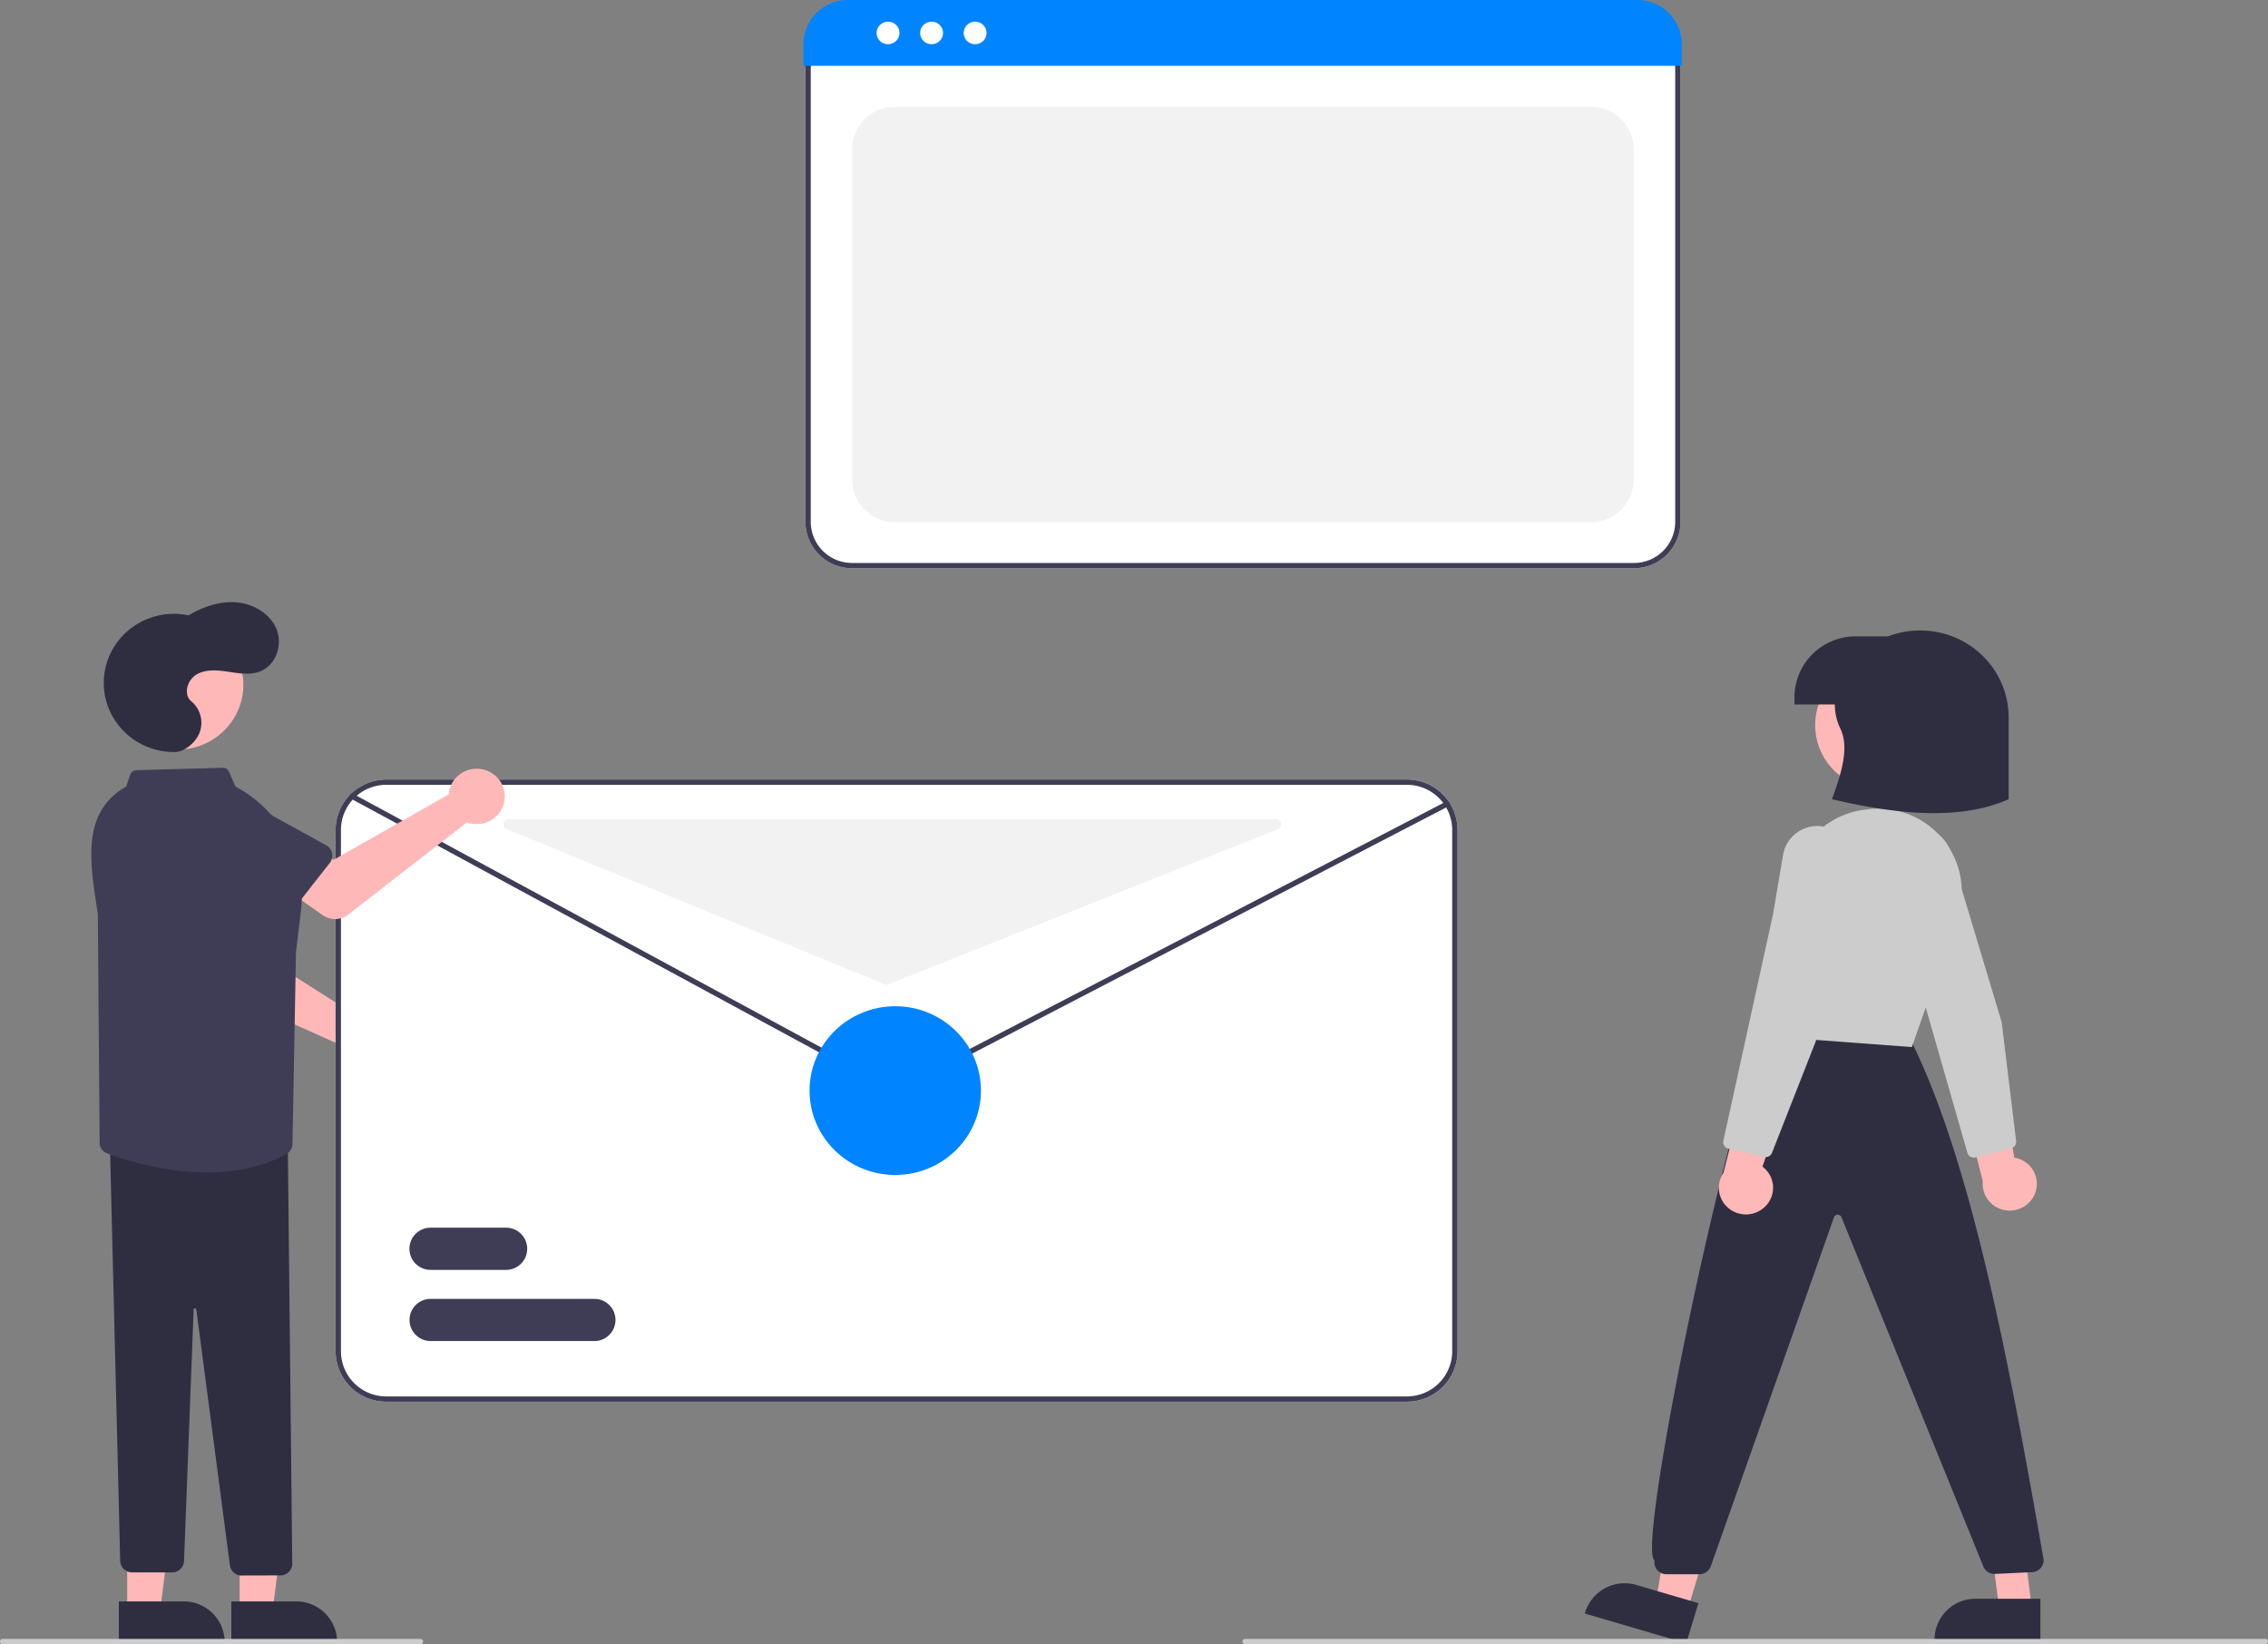 <svg xmlns="http://www.w3.org/2000/svg" width="997.753" height="723.247" viewBox="0 0 997.753 723.247">
  <rect x="0" y="0" width="997.753" height="723.247" fill="#808080" stroke="none"/>
  <g id="undraw_Team_chat_re_vbq1" transform="translate(0 0)">
    <path id="Path_122" data-name="Path 122" d="M841.68,386.08H497.9a20.48,20.48,0,0,1-20.615-20.294V166.147A15.316,15.316,0,0,1,492.7,150.969H846.63a15.561,15.561,0,0,1,15.664,15.42v199.4A20.479,20.479,0,0,1,841.68,386.08Z" transform="translate(-122.965 -136.119)" fill="#fff"/>
    <path id="Path_123" data-name="Path 123" d="M841.68,386.08H497.9a20.48,20.48,0,0,1-20.615-20.294V166.147A15.316,15.316,0,0,1,492.7,150.969H846.63a15.561,15.561,0,0,1,15.664,15.42v199.4A20.479,20.479,0,0,1,841.68,386.08ZM492.7,153.288a12.976,12.976,0,0,0-13.061,12.859v199.64A18.139,18.139,0,0,0,497.9,383.761H841.68a18.139,18.139,0,0,0,18.259-17.975v-199.4a13.22,13.22,0,0,0-13.308-13.1Z" transform="translate(-122.965 -136.119)" fill="#3f3d56"/>
    <path id="Path_124" data-name="Path 124" d="M513.631,361.365H819.717a18.7,18.7,0,0,0,18.848-18.555V197.218a18.7,18.7,0,0,0-18.848-18.555H513.631a18.7,18.7,0,0,0-18.848,18.555V342.81A18.7,18.7,0,0,0,513.631,361.365Z" transform="translate(-119.886 -131.663)" fill="#f2f2f2"/>
    <path id="Path_125" data-name="Path 125" d="M862.938,167.1H476.559v-9.742a19.485,19.485,0,0,1,19.722-19.192H843.216a19.485,19.485,0,0,1,19.722,19.192Z" transform="translate(-123.094 -138.163)" fill="#0084ff"/>
    <ellipse id="Ellipse_26" data-name="Ellipse 26" cx="5.046" cy="4.967" rx="5.046" ry="4.967" transform="translate(385.629 9.528)" fill="#fff"/>
    <ellipse id="Ellipse_27" data-name="Ellipse 27" cx="5.046" cy="4.967" rx="5.046" ry="4.967" transform="translate(404.782 9.528)" fill="#fff"/>
    <ellipse id="Ellipse_28" data-name="Ellipse 28" cx="5.046" cy="4.967" rx="5.046" ry="4.967" transform="translate(423.935 9.528)" fill="#fff"/>
    <path id="Path_129" data-name="Path 129" d="M941.476,598.309a11.5,11.5,0,0,0-.959-9.822,11.848,11.848,0,0,0-8.265-5.582l-7.1-40.847-15.968,14.719,9.193,36.532a11.747,11.747,0,0,0,9.3,12.6,11.94,11.94,0,0,0,13.807-7.6Z" transform="translate(-46.094 -73.679)" fill="#ffb8b8"/>
    <path id="Path_130" data-name="Path 130" d="M936.161,593.149l-15.677,4.05a2.963,2.963,0,0,1-3.581-2.015l-28.171-98.258-8.511-25.066a14.913,14.913,0,0,1,2.66-14.328,15.457,15.457,0,0,1,13.723-5.447h0a15.261,15.261,0,0,1,12.868,10.7l22.511,74.906L938.337,590a2.918,2.918,0,0,1-2.177,3.148Z" transform="translate(-51.389 -88.061)" fill="#ccc"/>
    <ellipse id="Ellipse_29" data-name="Ellipse 29" cx="28.932" cy="28.482" rx="28.932" ry="28.482" transform="translate(798.547 290.484)" fill="#ffb8b8"/>
    <path id="Path_131" data-name="Path 131" d="M632.229,619.109l-13.843-4.054,9.3-54.49,20.43,5.984Z" transform="translate(110.063 89.498)" fill="#ffb8b8"/>
    <path id="Path_132" data-name="Path 132" d="M812.989,765.128l-44.633-13.073.168-.556a18.172,18.172,0,0,1,22.541-12.014h0l27.26,7.985Z" transform="translate(-71.158 -42.277)" fill="#2f2e41"/>
    <path id="Path_133" data-name="Path 133" d="M762.1,618H747.653l-6.87-54.838h14.246Z" transform="translate(131.848 89.912)" fill="#ffb8b8"/>
    <path id="Path_134" data-name="Path 134" d="M945.538,763.032l-46.566,0v-.58A17.985,17.985,0,0,1,917.1,744.607h28.442Z" transform="translate(-47.911 -41.34)" fill="#2f2e41"/>
    <path id="Path_135" data-name="Path 135" d="M814.307,768.526h-14.5a5.336,5.336,0,0,1-4.072-1.878,5.161,5.161,0,0,1-1.142-4.284c-9.247-4.049,40.541-239.1,52.305-234.547l.387-.549,59.237,4.759c26.533,52.276,43.329,138.78,59.044,229.083a5.154,5.154,0,0,1-.876,4.387,5.324,5.324,0,0,1-4,2.109l-16.292.778a5.28,5.28,0,0,1-5.179-3.274L876.8,611.491a1.689,1.689,0,0,0-1.681-1.093,1.731,1.731,0,0,0-1.629,1.168L819.315,765.021a5.3,5.3,0,0,1-5.008,3.5Z" transform="translate(-66.691 -76.04)" fill="#2f2e41"/>
    <path id="Path_136" data-name="Path 136" d="M900.091,549.779l-.453-.033-63.07-4.686,11.063-69.266a36.57,36.57,0,0,1,31.478-30.4h0q.727-.1,1.464-.2a36.687,36.687,0,0,1,33.085,13.035,35.841,35.841,0,0,1,6.308,34.986Z" transform="translate(-59.018 -89.192)" fill="#ccc"/>
    <path id="Path_137" data-name="Path 137" d="M938.393,451.528c-19.895,8.959-46.887,7.356-77.747,0,4.27-11.515,7.6-22.637,3.823-30.8a24.515,24.515,0,0,1-.829-19.9,38.9,38.9,0,0,1,35.879-23.513h0c21.469,0,38.873,17.133,38.873,38.269Z" transform="translate(-54.732 -99.982)" fill="#2f2e41"/>
    <path id="Path_138" data-name="Path 138" d="M697.24,241.392h24.738V271.34H670.146v-3.276A26.885,26.885,0,0,1,697.24,241.392Z" transform="translate(119.276 38.54)" fill="#2f2e41"/>
    <path id="Path_139" data-name="Path 139" d="M838.435,604a11.546,11.546,0,0,0-.816-17.863l13.17-39.36-21.112,5.636-9.271,36.513a11.6,11.6,0,0,0,2.213,15.42A12.051,12.051,0,0,0,838.434,604Z" transform="translate(-62.248 -72.926)" fill="#ffb8b8"/>
    <path id="Path_140" data-name="Path 140" d="M838.078,597.053,822.3,593.4a2.911,2.911,0,0,1-2.2-3.433l21.889-99.8L846.4,464.1a15.143,15.143,0,0,1,9.171-11.43,15.541,15.541,0,0,1,14.715,1.519h0a14.979,14.979,0,0,1,6.272,15.392l-15.771,76.557L841.5,595.277a2.964,2.964,0,0,1-3.422,1.776Z" transform="translate(-61.961 -88.14)" fill="#ccc"/>
    <path id="Path_141" data-name="Path 141" d="M1090.49,762.156H641.678a1.16,1.16,0,1,1,0-2.319H1090.49a1.16,1.16,0,1,1,0,2.319Z" transform="translate(-93.915 -38.909)" fill="#ccc"/>
    <path id="Path_142" data-name="Path 142" d="M322.905,529.753a12.537,12.537,0,0,0-1.847.622L271.966,499.2l.677-13.956-21.261-3.759-3.638,24.592a9.249,9.249,0,0,0,5.412,9.776l60.462,27.171a12.239,12.239,0,0,0,9.318,10.361,12.461,12.461,0,0,0,13.141-4.914,12.017,12.017,0,0,0-.019-13.838,12.463,12.463,0,0,0-13.154-4.879Z" transform="translate(-163.837 -83.35)" fill="#ffb8b8"/>
    <path id="Path_143" data-name="Path 143" d="M271.224,502.667,244.9,497.882a5.3,5.3,0,0,1-3.613-2.5,5.147,5.147,0,0,1-.44-4.324l8.64-24.862a14.709,14.709,0,0,1,17.184-11.571,14.508,14.508,0,0,1,11.754,16.917l-.937,26.175a5.191,5.191,0,0,1-1.979,3.884,5.363,5.363,0,0,1-4.28,1.062Z" transform="translate(-165.099 -87.678)" fill="#3f3d56"/>
    <path id="Path_144" data-name="Path 144" d="M773.025,433.857H324.213a22.525,22.525,0,0,0-11.026,2.864,22.2,22.2,0,0,0-11.355,19.169V685.5a22.229,22.229,0,0,0,22.382,22.033H773.025A22.229,22.229,0,0,0,795.407,685.5V455.89A22.23,22.23,0,0,0,773.025,433.857Z" transform="translate(-154.193 -90.954)" fill="#fff"/>
    <path id="Path_145" data-name="Path 145" d="M773.025,433.857H324.213a22.525,22.525,0,0,0-11.026,2.864,22.2,22.2,0,0,0-11.355,19.169V685.5a22.229,22.229,0,0,0,22.382,22.033H773.025A22.229,22.229,0,0,0,795.407,685.5V455.89A22.23,22.23,0,0,0,773.025,433.857ZM793.051,685.5a19.9,19.9,0,0,1-20.026,19.714H324.213A19.9,19.9,0,0,1,304.187,685.5V455.89a19.857,19.857,0,0,1,13.876-18.763c.165-.047.318-.1.483-.151a20.316,20.316,0,0,1,5.666-.8H773.025a19.9,19.9,0,0,1,20.026,19.714Z" transform="translate(-154.193 -90.954)" fill="#3f3d56"/>
    <path id="Path_146" data-name="Path 146" d="M547.205,569.741a10.718,10.718,0,0,1-5.111-1.3L307.624,441.4a1.15,1.15,0,0,1-.464-1.575,1.188,1.188,0,0,1,1.6-.457l234.47,127.044a8.339,8.339,0,0,0,7.823.068l238.329-123.77a1.187,1.187,0,0,1,1.591.484,1.151,1.151,0,0,1-.492,1.567l-238.33,123.77A10.727,10.727,0,0,1,547.205,569.741Z" transform="translate(-153.27 -90.097)" fill="#3f3d56"/>
    <path id="Path_147" data-name="Path 147" d="M371.8,622.41H338.821a9.278,9.278,0,1,1,0-18.554H371.8a9.278,9.278,0,1,1,0,18.554Z" transform="translate(-149.287 -63.812)" fill="#3f3d56"/>
    <path id="Path_148" data-name="Path 148" d="M410.678,649.411H338.821a9.278,9.278,0,1,1,0-18.555h71.857a9.278,9.278,0,1,1,0,18.555Z" transform="translate(-149.287 -59.502)" fill="#3f3d56"/>
    <ellipse id="Ellipse_30" data-name="Ellipse 30" cx="37.696" cy="37.109" rx="37.696" ry="37.109" transform="translate(356.145 442.633)" fill="#0084ff"/>
    <path id="Path_149" data-name="Path 149" d="M366,453.3,532.12,521.528a2.39,2.39,0,0,0,1.791.009l171.27-68.232a2.313,2.313,0,0,0,1.429-2.593,2.347,2.347,0,0,0-2.312-1.876H366.9a2.347,2.347,0,0,0-2.31,1.864A2.312,2.312,0,0,0,366,453.3Z" transform="translate(-143.03 -88.562)" fill="#f2f2f2"/>
    <path id="Path_150" data-name="Path 150" d="M355.837,439.162a12.044,12.044,0,0,0-.282,1.9l-50.6,28.739-12.3-6.971-13.112,16.9L300.1,494.154a9.543,9.543,0,0,0,11.307-.271l52.181-40.525a12.5,12.5,0,0,0,13.62-3.424,12.024,12.024,0,0,0,1.566-13.752,12.42,12.42,0,0,0-12.512-6.308,12.3,12.3,0,0,0-10.42,9.289Z" transform="translate(-158.16 -91.607)" fill="#ffb8b8"/>
    <path id="Path_151" data-name="Path 151" d="M307.016,468.71l-16.355,20.867a5.355,5.355,0,0,1-8.015.432l-18.515-18.928a14.342,14.342,0,0,1-2.6-20.335,14.878,14.878,0,0,1,20.656-2.561l23.222,12.783a5.225,5.225,0,0,1,2.6,3.508,5.157,5.157,0,0,1-1,4.234Z" transform="translate(-161.917 -89.152)" fill="#3f3d56"/>
    <ellipse id="Ellipse_31" data-name="Ellipse 31" cx="28.932" cy="28.482" rx="28.932" ry="28.482" transform="translate(49.192 272.77)" fill="#ffb8b8"/>
    <path id="Path_152" data-name="Path 152" d="M89.505,619h14.442l6.87-54.838H89.5Z" transform="translate(15.93 90.072)" fill="#ffb8b8"/>
    <path id="Path_153" data-name="Path 153" d="M262.878,745.608H291.32a17.986,17.986,0,0,1,18.125,17.843v.579l-46.566,0Z" transform="translate(-161.126 -41.181)" fill="#2f2e41"/>
    <path id="Path_154" data-name="Path 154" d="M47.505,619H61.947l6.87-54.838H47.5Z" transform="translate(8.455 90.072)" fill="#ffb8b8"/>
    <path id="Path_155" data-name="Path 155" d="M220.878,745.608H249.32a17.986,17.986,0,0,1,18.125,17.843v.579l-46.566,0Z" transform="translate(-168.601 -41.181)" fill="#2f2e41"/>
    <path id="Path_156" data-name="Path 156" d="M270.3,757.259l-14.731-112.2a.576.576,0,0,0-.6-.541.565.565,0,0,0-.412.157.547.547,0,0,0-.168.4L250.16,755.648a5.248,5.248,0,0,1-5.3,5.022H227.369a5.232,5.232,0,0,1-5.3-5.093l-4.541-184.229,78.284.77,1.954,184.821a5.191,5.191,0,0,1-1.859,3.85A5.285,5.285,0,0,1,291.833,762l-16.964.046a5.258,5.258,0,0,1-4.568-4.784Z" transform="translate(-169.198 -69.002)" fill="#2f2e41"/>
    <path id="Path_157" data-name="Path 157" d="M217.6,599.051a5.233,5.233,0,0,1-3.345-4.094l-.781-101.249c-3.46-22.543-7.552-44.633,12.47-56.055l1.764-5.211a2.952,2.952,0,0,1,2.71-1.982l37.981-1.068a2.923,2.923,0,0,1,2.791,1.755l2.825,6.49,1,.563a54.736,54.736,0,0,1,27.8,54.283l-2.172,18.05L299.1,594.885a5.253,5.253,0,0,1-2.782,4.507c-11.034,5.948-23.258,7.982-34.824,7.982C242.062,607.374,224.491,601.628,217.6,599.051Z" transform="translate(-170.43 -91.667)" fill="#3f3d56"/>
    <path id="Path_158" data-name="Path 158" d="M246.786,432.485a30.937,30.937,0,0,1-28.219-16.678,30,30,0,0,1,3.1-32.258,31.128,31.128,0,0,1,30.9-11.164c6.363-3.8,13.76-6.362,21.174-5.711s14.746,4.984,17.519,11.784-.206,15.765-7.1,18.528c-4.42,1.772-9.411.913-14.127.2S260.174,396,256.07,398.4s-5.95,8.82-2.274,11.815a12.326,12.326,0,0,1,3.633,13.707C255.581,428.627,250.538,432.406,246.786,432.485Z" transform="translate(-169.603 -101.696)" fill="#2f2e41"/>
    <path id="Path_159" data-name="Path 159" d="M361.444,762.156H177.678a1.16,1.16,0,1,1,0-2.319H361.444a1.16,1.16,0,1,1,0,2.319Z" transform="translate(-176.5 -38.909)" fill="#ccc"/>
  </g>
</svg>
